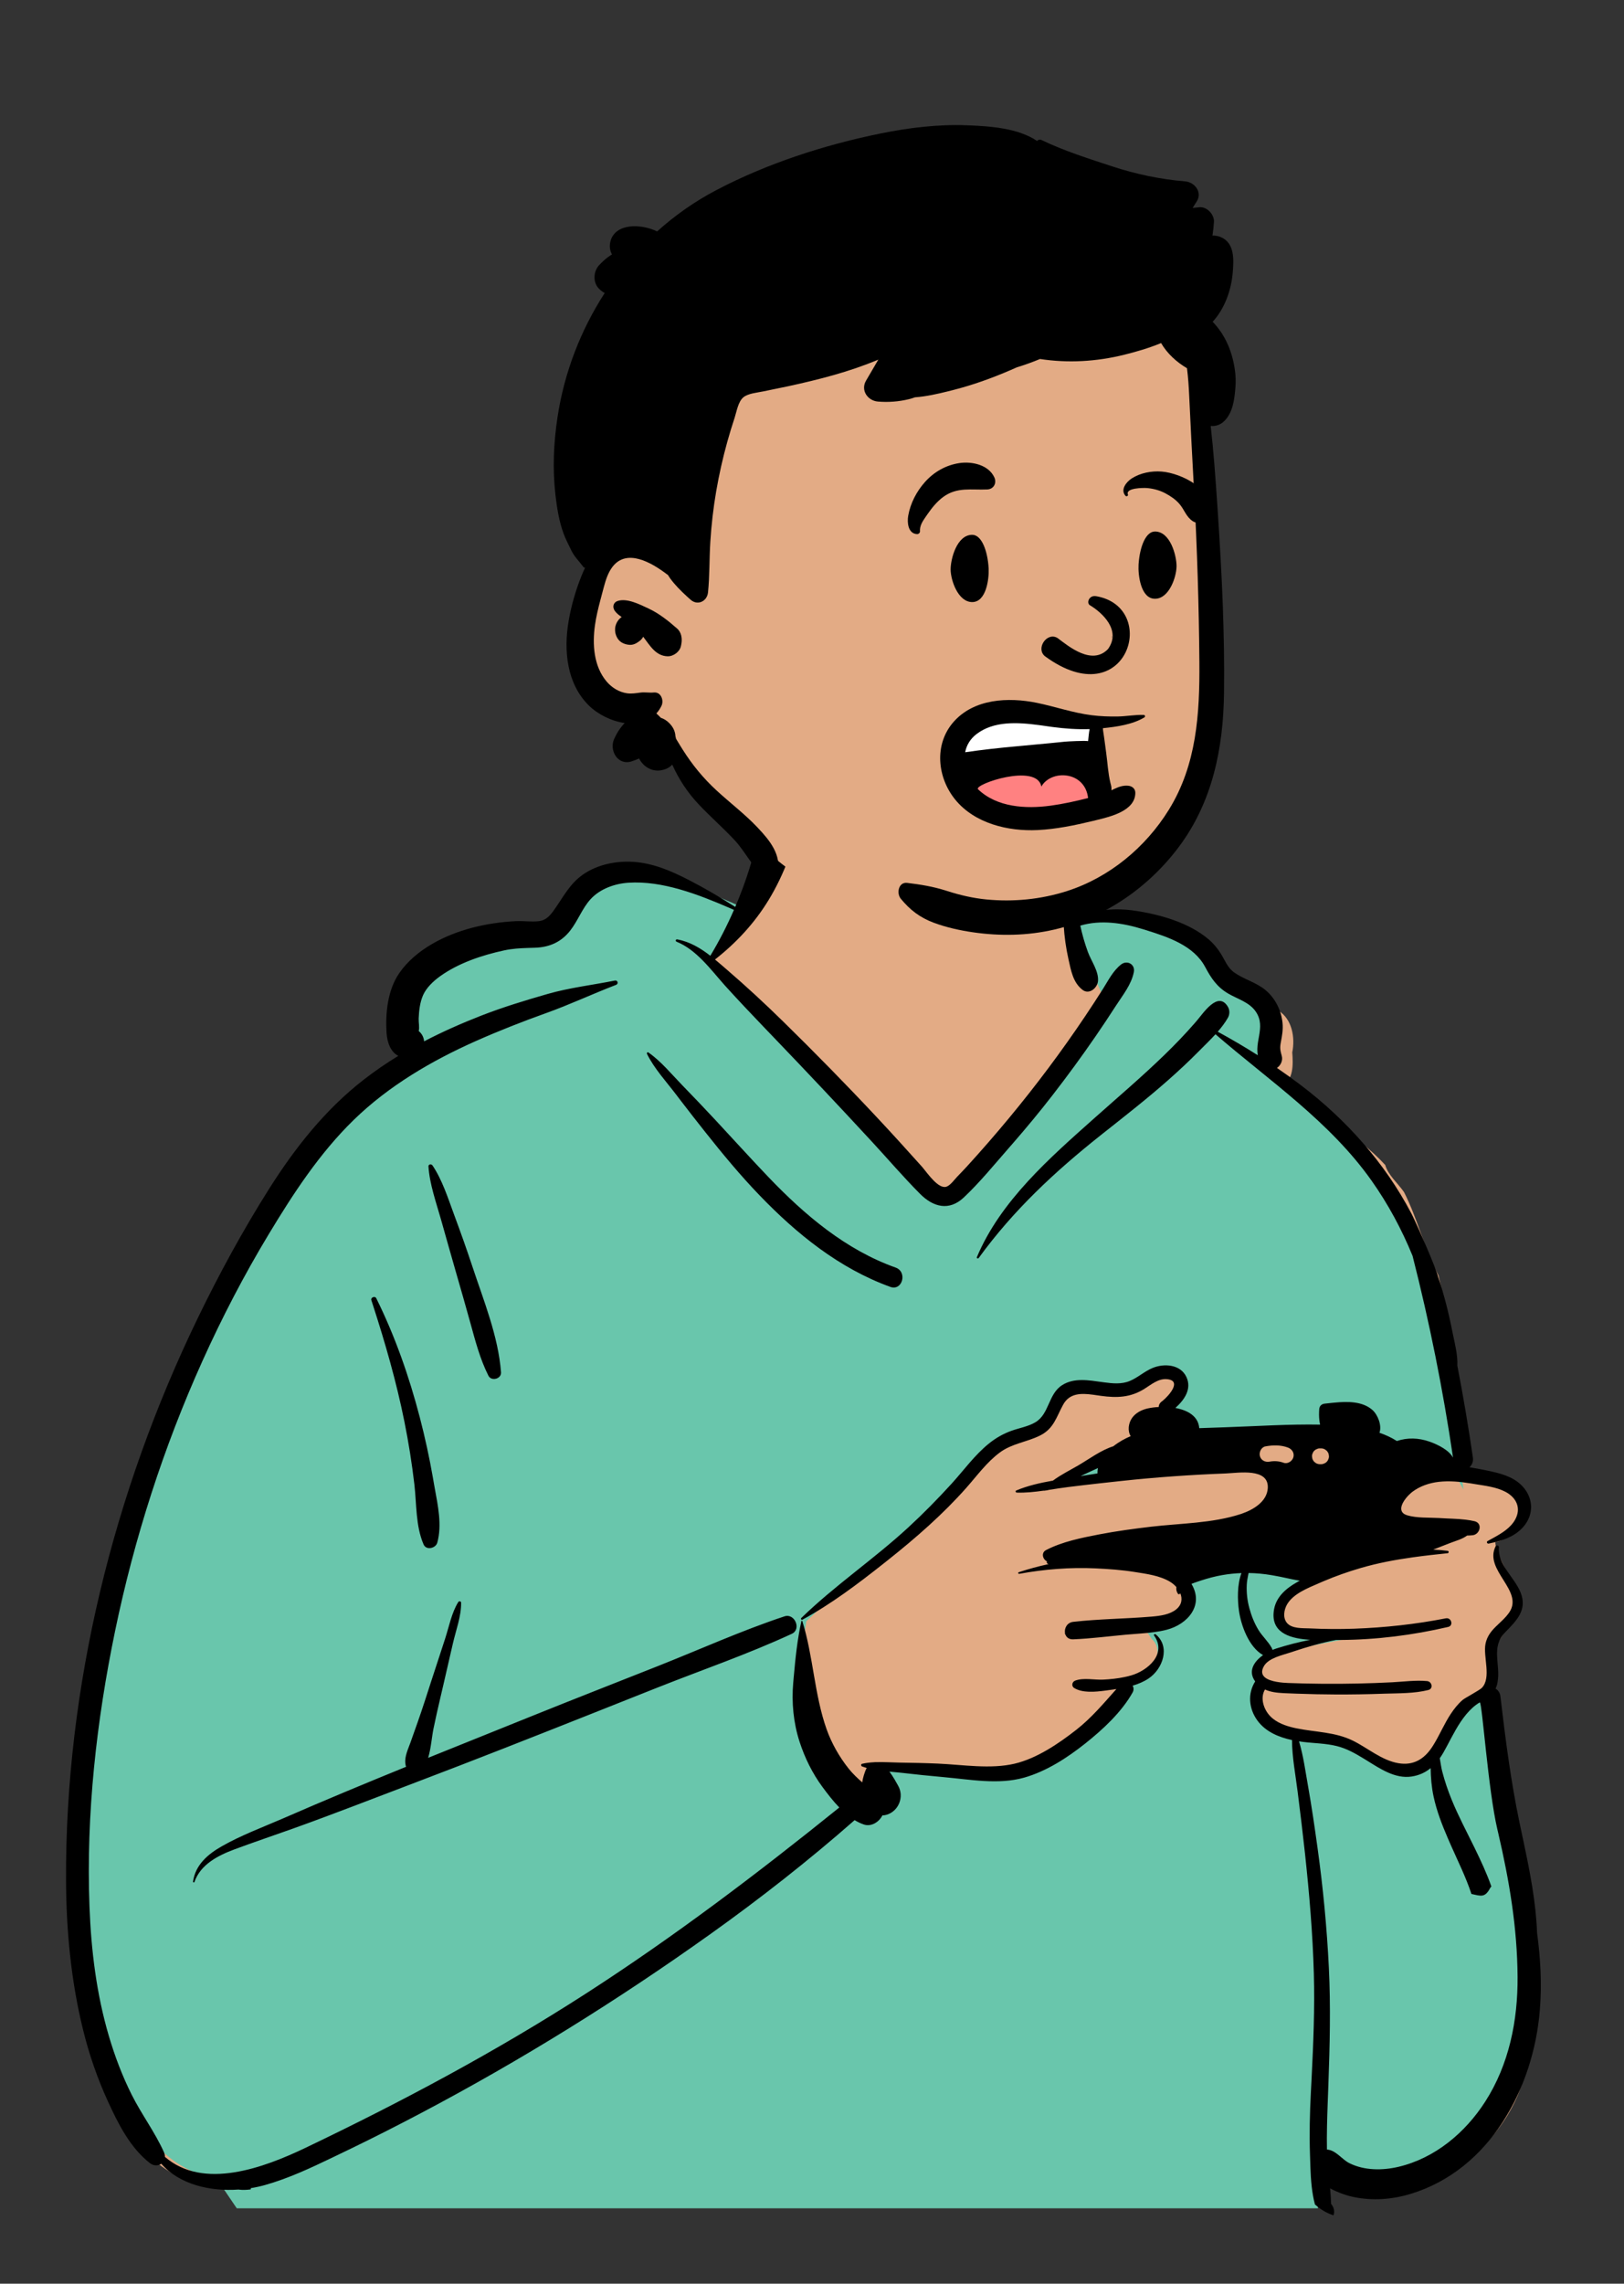 <svg width="222" height="312" viewBox="0 0 222 312" fill="none" xmlns="http://www.w3.org/2000/svg">
<rect x="0" y="0" width="222" height="312" fill="#333333" stroke="none"/>
<path fill-rule="evenodd" clip-rule="evenodd" d="M207.447 218.731C207.447 216.544 204.42 212.662 204.414 210.681C206.959 210.226 209.087 206.778 208.523 204.619C207.53 203.86 204.926 202.365 203.85 201.667C197.289 201.866 199.782 192.74 199.04 188.1C198.292 183.561 197.737 178.815 196.643 174.251C194.7 170.598 193.788 166.504 191.931 162.87C191.101 161.665 189.761 160.561 189.359 159.162C185.296 154.724 179.703 152.064 175.099 148.305C176.886 147.733 176.767 145.324 176.651 143.777C177.067 141.758 176.623 139.226 174.782 138.089C174.16 136.062 171.44 135.354 169.85 136.645C168.805 131.964 164.718 129.123 160.437 127.386C160.441 127.372 160.445 127.358 160.449 127.345C156.131 125.631 150.956 124.777 146.648 125.74C148.922 100.402 129.516 99.472 119.667 101.602C114.629 102.691 107.07 106.081 105.353 110.795C104.383 113.457 101.602 122.039 101.205 124.777C93.685 120.485 84.966 114.826 78.442 123.466C77.136 124.972 75.691 126.09 73.736 126.608C67.633 128.191 59.533 128.244 56.065 134.465C53.991 138.319 55.856 140.859 55.299 144.714C27.828 164.006 4.87 235.075 10.025 268.138C11.265 279.971 17.319 300.914 32.262 298.303C50.182 298.303 155.526 297.507 181.002 298.303C191.86 301.143 202.893 296.746 207.447 286.347C213.229 272.087 207.101 256.686 206.015 242.058C205.356 238.365 204.374 235.433 203.85 231.652C203.631 230.076 204.385 227.455 203.85 226.003C204.102 225.057 207.447 220.918 207.447 218.731Z" fill="#E3AB85"/>
<path fill-rule="evenodd" clip-rule="evenodd" d="M99.365 123.033L99.817 123.226L101.366 123.898L101.041 124.643C100.127 126.739 99.1 128.755 97.974 130.654L97.761 131.008L97.436 131.547L97.452 131.565C97.593 131.721 97.736 131.882 97.882 132.049L114.931 150.368C122.122 158.088 125.919 162.15 126.321 162.554C127.997 164.238 129.646 164.448 131.154 163.028L131.324 162.867L131.603 162.598L131.794 162.41C132.779 161.438 133.757 160.362 135.164 158.74L150.911 136.403L149.916 134.181C148.091 130.077 147.094 127.678 146.926 126.983L146.85 126.642L146.693 125.908L147.411 125.694C150.004 124.922 152.874 125.125 156.13 126.087L156.318 126.144L156.86 126.311C159.066 126.997 160.315 127.458 161.594 128.141C163.335 129.071 164.62 130.225 165.422 131.73C166.344 133.461 167.05 134.331 168.239 135.035L168.332 135.089L168.448 135.154L168.569 135.22C168.675 135.275 168.791 135.334 168.932 135.403L169.431 135.645C171.007 136.4 171.73 136.883 172.351 137.837C173.035 138.89 173.151 139.875 172.94 141.301L172.921 141.425L172.888 141.626L172.759 142.367L172.728 142.555C172.645 143.085 172.631 143.552 172.691 143.944L172.706 144.033L173.051 145.868L172.366 145.433L174.261 146.977C176.912 149.147 178.492 150.494 180.144 152.012L180.601 152.435L180.691 152.518C183.668 155.295 186.086 157.973 188.11 160.831C190.305 163.929 192.165 167.318 193.667 170.928L193.837 171.341L193.85 171.395C196.1 180.212 197.907 189.143 199.267 198.161L199.398 199.034L200.058 203.509L197.884 199.542C197.546 198.924 196.609 198.312 195.441 197.856L195.331 197.814L195.251 197.784L195.084 197.725C193.802 197.279 192.51 197.236 191.298 197.612L191.173 197.652L190.806 197.775L190.479 197.567C189.877 197.182 189.202 196.857 188.461 196.589L188.274 196.523L187.492 196.255L187.776 195.478C187.99 194.891 187.597 193.739 187.03 193.244C186.148 192.478 184.879 192.264 182.909 192.409L182.642 192.43L182.43 192.45L182.113 192.481L181.113 192.588L181.113 192.593C181.101 192.766 181.093 192.924 181.09 193.074L181.088 193.185L181.088 193.293C181.093 193.665 181.125 194.009 181.186 194.33L181.215 194.466L181.44 195.472L180.409 195.454L179.96 195.447C178.454 195.429 176.873 195.452 175.012 195.514L173.175 195.582L168.488 195.78L164.377 195.925L163.152 195.966L163.093 195.19C163.016 194.168 162.142 193.488 160.592 193.187L160.493 193.168L158.874 192.875L160.204 191.668L160.311 191.568L160.422 191.459C161.491 190.395 161.85 189.42 161.41 188.478C160.895 187.373 159.307 187.05 157.848 187.65L157.748 187.693L157.645 187.739C157.37 187.866 157.098 188.025 156.663 188.305L156.109 188.666L155.907 188.795C155.426 189.098 155.108 189.269 154.706 189.435C153.643 189.876 152.649 189.906 151.02 189.703L150.874 189.684L150.528 189.638L149.646 189.515L149.427 189.486L149.205 189.459C147.54 189.261 146.485 189.368 145.595 189.937C145.025 190.301 144.703 190.766 144.205 191.854L143.968 192.378L143.864 192.603C143.265 193.878 142.811 194.49 141.916 195.021C141.345 195.36 140.804 195.563 139.849 195.841L139.169 196.037L138.928 196.11C138.782 196.156 138.66 196.196 138.532 196.242C137.492 196.612 136.551 197.143 135.667 197.856L135.529 197.967L135.381 198.091C134.52 198.818 133.784 199.605 132.527 201.082L131.612 202.161L131.287 202.54L131.018 202.848C130.989 202.881 130.961 202.913 130.932 202.945L130.676 203.23C128.683 205.417 126.689 207.435 124.658 209.304L124.232 209.694L123.793 210.089L123.432 210.41C122.251 211.45 120.975 212.503 118.994 214.094L116.537 216.061L115.765 216.685C113.444 218.564 112.03 219.777 110.59 221.146L110.232 221.488L110.207 221.635C110.193 221.717 110.178 221.812 110.162 221.918C110.162 221.918 108.756 230.593 110.032 237.707C111.309 244.821 111.761 241.928 113.053 243.675L113.352 244.076C114.061 245.019 114.607 245.686 115.2 246.306L115.9 247.028L116.704 247.68L117.213 247.987C117.58 248.209 117.946 248.384 118.313 248.509C118.82 248.683 119.496 248.34 119.829 247.735L119.86 247.676L120.076 247.241L120.562 247.227C120.676 247.224 120.792 247.206 120.905 247.175C122.054 246.858 122.626 245.49 122.064 244.428L122.033 244.371L121.742 243.854L121.593 243.594C121.378 243.227 121.18 242.917 120.98 242.643L120.904 242.542L119.787 241.073L122.6 241.335L122.83 241.358L123.146 241.391L124.159 241.507C125.213 241.625 126.231 241.732 127.224 241.829L128.07 241.91L129.549 242.045L129.852 242.075L130.509 242.145L132.083 242.315L132.644 242.373L132.956 242.403C133.256 242.431 133.526 242.454 133.796 242.475L134.094 242.496C136.36 242.65 138.129 242.548 139.735 242.096C142.347 241.356 144.973 239.83 147.816 237.573C150.722 235.266 152.824 233.093 154.089 230.839C154.112 230.796 154.116 230.763 154.099 230.722L154.087 230.696L153.607 229.815L154.57 229.53C155.339 229.303 155.992 229.014 156.541 228.644C158.23 227.507 158.795 225.233 157.571 224.044L157.516 223.993L157.442 223.925L156.407 222.375L157.904 222.154C158.404 222.077 158.844 221.99 159.254 221.883C161.989 221.172 163.394 218.992 162.183 216.893L162.143 216.825L161.654 216.017L162.527 215.656C162.714 215.579 162.908 215.506 163.122 215.431L163.253 215.385L163.384 215.341L163.875 215.178C164.912 214.836 165.928 214.576 166.94 214.398C167.741 214.261 168.542 214.172 169.343 214.132L169.644 214.119L169.979 214.107L169.981 214.098L170.177 214.1L170.863 214.077L170.85 214.112C171.867 214.137 172.889 214.236 173.912 214.408L174.154 214.45C174.509 214.512 174.847 214.576 175.207 214.65L176.768 214.981C177.052 215.04 177.3 215.088 177.545 215.132L177.783 215.173L180.297 215.598L177.999 216.704L177.94 216.733L177.881 216.764L177.627 216.904C176.066 217.786 175.142 218.792 174.925 220.034C174.587 221.97 175.688 222.862 178.286 223.163L178.502 223.187L178.731 223.208L178.882 223.22L185.386 223.661L179.227 224.842C177.736 225.128 176.229 225.515 174.708 225.997C174.589 226.035 174.462 226.081 174.323 226.136L174.217 226.179L173.591 226.438L172.991 226.872C171.937 227.654 171.643 228.43 172.169 229.2L172.205 229.251L172.531 229.697L172.235 230.164C171.384 231.504 171.495 233.211 172.512 234.599C173.361 235.757 174.734 236.494 176.608 236.916L176.753 236.948L177.164 237.036L177.764 237.13L178.2 237.19L178.534 237.229L178.759 237.252L179.106 237.284L180.051 237.364C181.394 237.479 182.084 237.571 182.911 237.778C184.023 238.055 185.001 238.506 186.303 239.276L186.455 239.366L186.776 239.56L187.398 239.942L188 240.316L188.203 240.441L188.454 240.592C190.307 241.698 191.528 242.114 192.814 241.92C193.631 241.797 194.316 241.498 194.924 241.023L195.019 240.947L195.952 240.179L195.925 240.023L196.128 239.745C196.516 239.21 198.172 236.093 198.173 236.091C199.241 234.215 200.271 232.919 201.572 232.062L201.684 231.99L201.94 231.833L202.232 231.771L202.379 231.794C202.808 231.861 202.935 232.052 203.056 232.373C203.086 232.456 203.111 232.547 203.135 232.657L203.158 232.766L203.181 232.89L203.217 233.106L203.254 233.358L203.296 233.669L203.342 234.029C203.378 234.319 203.417 234.655 203.461 235.051L203.951 239.568L204.086 240.768L204.211 241.837C204.221 241.924 204.231 242.01 204.242 242.096L204.347 242.963L204.463 243.869C204.761 246.153 205.055 247.989 205.36 249.383L205.416 249.633L205.454 249.796L205.552 250.212C207.301 257.703 208.188 263.888 208.232 270.084C208.271 276.745 206.819 282.69 203.668 287.59C200.664 292.266 196.28 295.659 191.34 296.83C188.736 297.445 186.153 297.311 184.071 296.275C183.691 296.086 183.421 295.892 182.928 295.48L182.764 295.343C182.114 294.792 181.827 294.6 181.48 294.519C181.438 294.509 181.396 294.502 181.356 294.496L181.297 294.49L180.561 294.434L180.548 293.696C180.52 292.123 179.77 291.508 179.84 293.962C179.84 293.962 179.976 297.498 180.012 297.944L180.038 298.238L180.048 298.341L180.159 301.7C154.152 301.7 71.67 301.7 37.604 301.7H32.363L30.183 298.485C30.183 298.485 36.197 297.084 32.085 297.603C27.674 298.161 22.538 295.458 19.755 290.907L18.741 289.233L18.43 288.713L18.258 288.421C17.844 287.713 17.55 287.172 17.238 286.549C15.979 284.036 14.934 281.331 14.075 278.422C12.476 273.009 11.638 267.144 11.388 260.512C10.935 248.514 12.174 235.852 14.908 222.659C17.559 209.862 21.578 197.424 26.88 185.662C29.53 179.782 32.452 174.159 35.655 168.798L35.999 168.225L36.374 167.606L36.759 166.974L37.146 166.345L37.498 165.777L37.853 165.21L38.212 164.643C41.484 159.502 44.393 155.707 47.756 152.434C50.744 149.525 53.892 146.574 57.2 143.58L57.129 142.327L57.126 142.304C57.056 141.891 55.81 138.368 57.069 135.623L57.212 135.314C58.351 132.904 58.516 133.524 59.606 132.764L59.65 132.732C62.039 131.021 65.084 129.848 68.694 129.065C69.62 128.864 70.491 128.775 71.719 128.726L71.888 128.719L72.111 128.712L73.065 128.683C74.864 128.625 76.213 127.991 77.252 126.679L77.33 126.58L77.407 126.477L77.48 126.376C77.734 126.022 77.977 125.616 78.369 124.921L78.637 124.445L78.766 124.22L78.898 123.994C79.347 123.232 79.665 122.784 80.116 122.294C81.477 120.814 83.588 119.946 85.814 119.801C89.761 119.543 93.647 120.602 99.365 123.033ZM151.169 199.16L150.847 200.742C150.817 200.891 150.8 201.038 150.798 201.181L150.798 201.287L150.821 202.009L150.107 202.115C149.529 202.201 148.956 202.29 148.389 202.383L147.823 202.477L142.491 203.382L147.366 200.933L147.465 200.884L147.492 200.871L147.679 200.781L148.265 200.509L149.708 199.847L151.169 199.16Z" fill="#69C6AC"/>
<path fill-rule="evenodd" clip-rule="evenodd" d="M146.977 117.551C147.279 118.844 147.003 120.303 147.053 121.631C147.101 122.9 147.251 124.162 147.472 125.412C149.791 124.192 152.532 124.035 155.176 124.428C158.595 124.936 162.551 126.06 165.231 128.345C165.893 128.909 166.441 129.577 166.9 130.314C167.451 131.197 167.802 132.196 168.675 132.829C170.026 133.809 171.701 134.188 173 135.274C174.324 136.38 175.146 138.035 175.319 139.743C175.412 140.651 175.262 141.501 175.09 142.388C174.935 143.185 175.011 143.513 175.221 144.28C175.386 144.883 175.071 145.567 174.558 145.9C175.658 146.654 176.743 147.433 177.809 148.242C184.019 152.956 189.271 158.832 192.912 165.745L193 165.917L193.102 166.123C193.989 167.946 196.31 173.275 196.598 174.473C196.805 175.099 197.004 175.727 197.19 176.359C197.68 178.033 198.096 179.729 198.441 181.438L198.533 181.905C198.813 183.341 199.294 185.041 199.217 186.571C200.023 190.749 200.737 194.945 201.347 199.158C201.427 199.71 201.207 200.158 200.866 200.456C201.681 200.587 202.491 200.748 203.293 200.91L203.758 201.008L203.991 201.06C205.66 201.436 207.308 201.984 208.401 203.386C209.579 204.902 209.603 206.851 208.42 208.378C207.414 209.675 205.947 210.292 204.414 210.681C204.112 210.756 203.806 210.827 203.501 210.889C203.296 210.932 203.16 210.651 203.355 210.543L203.68 210.363L204.124 210.12C205.279 209.483 206.478 208.765 207.117 207.616C207.985 206.056 207.298 204.613 205.809 203.821C204.562 203.158 203.02 202.988 201.636 202.761L201.064 202.666C199.617 202.435 198.14 202.285 196.679 202.451C195.401 202.597 194.106 203.032 193.074 203.813L192.978 203.888L192.879 203.971C191.974 204.756 190.671 206.519 192.379 207.027C193.685 207.413 195.275 207.317 196.647 207.392L196.825 207.402C197.974 207.481 199.174 207.481 200.336 207.619C200.752 207.667 201.163 207.735 201.566 207.829C202.72 208.102 202.323 209.638 201.306 209.746C201.057 209.773 200.804 209.786 200.549 209.792C199.884 210.292 198.965 210.519 198.179 210.829C197.428 211.127 196.674 211.421 195.914 211.711C196.568 211.74 197.222 211.794 197.874 211.875C198.084 211.899 198.087 212.183 197.874 212.205C196.306 212.365 194.738 212.538 193.176 212.756C190.758 213.092 188.355 213.54 186.006 214.224C184.29 214.726 182.594 215.323 180.949 216.021L180.452 216.235L180.247 216.324C178.754 216.971 176.823 217.728 175.965 219.154C175.517 219.897 175.32 221.045 175.952 221.757C176.628 222.522 178.045 222.435 178.993 222.472L179.068 222.475C181.074 222.573 183.082 222.586 185.09 222.516C189.298 222.367 193.509 221.908 197.641 221.1C198.404 220.951 198.733 222.094 197.966 222.273C193.091 223.405 188.163 224.027 183.162 224.056L182.614 224.057C180.666 224.429 178.755 224.984 176.86 225.611L176.482 225.738C175.363 226.116 173.452 226.492 172.792 227.602C172.355 228.34 172.508 228.846 172.941 229.189C173.703 229.792 175.325 229.905 176.114 229.935C179.276 230.054 182.441 230.075 185.606 230.008C187.187 229.973 188.768 229.916 190.349 229.835C191.895 229.754 193.547 229.524 195.087 229.673C195.75 229.737 195.971 230.71 195.252 230.892C193.352 231.373 191.222 231.331 189.259 231.392L189.033 231.4C186.925 231.475 184.814 231.508 182.706 231.503C180.897 231.495 179.088 231.459 177.28 231.392L175.682 231.329L175.399 231.315C174.547 231.27 173.677 231.172 172.922 230.821C172.225 231.989 172.746 233.554 173.646 234.478C174.503 235.359 175.739 235.792 176.922 236.062C177.033 236.086 177.144 236.11 177.255 236.132C179.855 236.662 182.503 236.616 184.936 237.811C186.982 238.816 188.855 240.492 191.146 240.889C193.195 241.246 194.684 240.343 195.776 238.673C195.836 238.581 195.895 238.489 195.952 238.397C196.811 237.013 197.43 235.489 198.336 234.132C198.798 233.44 199.32 232.776 199.958 232.235C200.244 231.989 202.249 230.924 202.563 230.605C203.912 229.221 202.717 226.311 203.068 224.576C203.479 222.556 205.255 221.846 206.32 220.281C208.344 217.302 202.793 214.513 204.452 211.256C204.474 211.216 204.501 211.186 204.536 211.167C204.682 211.089 204.914 211.186 204.901 211.378C204.717 213.805 207.031 215.475 207.866 217.578C208.817 219.97 207.298 221.419 205.747 223.016C203.757 225.067 205.157 227.365 204.714 229.835C204.657 230.159 204.564 230.444 204.443 230.7C204.783 230.91 205.045 231.26 205.103 231.747C205.785 237.531 206.518 243.297 207.715 249.001L207.971 250.213L208.314 251.829C209.168 255.873 209.964 259.933 210.116 264.066C210.591 267.555 210.78 271.072 210.498 274.584C209.644 285.273 203.668 296.457 192.811 299.738C190.298 300.498 187.633 300.695 185.055 300.163C184.171 299.982 182.933 299.581 181.822 298.976C181.888 299.688 181.941 300.401 181.963 301.112C182.329 301.519 182.494 302.135 182.286 302.662C181.4 302.371 180.596 301.909 179.871 301.278L179.751 301.171C179.321 299.575 179.196 297.828 179.133 296.147L179.117 295.668C179.1 295.203 179.09 294.746 179.073 294.301C178.982 291.525 179.047 288.744 179.19 285.971L179.295 283.929C179.536 279.168 179.733 274.418 179.601 269.644C179.449 264.149 178.979 258.678 178.39 253.214C178.084 250.394 177.739 247.581 177.384 244.768C177.101 242.503 176.625 240.065 176.617 237.73C174.798 237.341 173.011 236.594 171.892 235.068C170.706 233.449 170.53 231.378 171.584 229.719C170.565 228.324 171.401 227.011 172.66 226.124C170.725 225.04 169.647 222.083 169.36 220.027C169.165 218.616 169.103 216.505 169.706 214.918C168.841 214.948 167.976 215.038 167.111 215.186C166.111 215.362 165.13 215.618 164.162 215.938L163.673 216.1C163.425 216.182 163.147 216.28 162.871 216.394C164.619 219.286 162.373 221.908 159.492 222.657C158.944 222.8 158.384 222.9 157.819 222.981C156.546 223.157 155.246 223.21 153.984 223.327C151.568 223.548 149.138 223.865 146.714 223.967C146.181 223.992 145.838 223.743 145.676 223.397C145.671 223.392 145.668 223.389 145.668 223.384C145.611 223.292 145.573 223.194 145.56 223.092C145.568 223.1 145.579 223.105 145.587 223.111C145.47 222.462 145.86 221.673 146.714 221.578C150.214 221.183 153.762 221.165 157.273 220.875L157.498 220.857C158.6 220.762 159.898 220.587 160.771 219.889C161.582 219.24 161.654 218.397 161.33 217.635C161.325 217.654 161.319 217.675 161.316 217.694C161.292 217.845 161.084 217.84 161.017 217.735C160.814 217.427 160.762 217.124 160.814 216.832C160.571 216.551 160.276 216.302 159.957 216.11C158.543 215.251 156.684 215.016 155.076 214.762C153.317 214.484 151.544 214.356 149.768 214.273C146.273 214.108 142.768 214.392 139.33 215.018C139.187 215.043 139.127 214.843 139.268 214.797C140.608 214.354 141.978 213.981 143.365 213.686C143.333 213.681 143.3 213.675 143.268 213.667C143.146 213.637 143.06 213.489 143.1 213.37C143.105 213.351 143.114 213.332 143.122 213.316C142.533 213.046 142.287 212.138 143 211.77C145.224 210.621 147.835 210.102 150.276 209.629C152.619 209.178 154.987 208.862 157.357 208.581C161.365 208.11 165.736 208.121 169.592 206.856L169.751 206.803C171.321 206.261 173.196 205.164 173.306 203.31C173.468 200.507 169.303 201.237 167.568 201.305C162.819 201.486 158.076 201.816 153.349 202.324C152.384 202.427 151.419 202.532 150.454 202.64C148.976 202.805 147.495 202.978 146.019 203.162C145.195 203.264 144.352 203.4 143.503 203.529C143.238 203.594 142.979 203.64 142.719 203.665C142.7 203.667 142.684 203.662 142.671 203.654C141.435 203.827 140.195 203.959 138.99 203.921C138.851 203.919 138.765 203.702 138.911 203.637C140.468 202.978 142.2 202.589 143.938 202.283C145.014 201.481 146.314 200.837 147.381 200.216C148.846 199.362 150.525 198.105 152.187 197.594C152.935 197.005 153.784 196.532 154.565 196.21C154.341 195.862 154.26 195.378 154.3 194.97C154.449 193.508 155.619 192.691 156.971 192.405C157.39 192.318 157.873 192.254 158.39 192.229C158.4 191.956 158.522 191.689 158.792 191.489L158.872 191.428L158.929 191.383C159.836 190.646 161.637 188.573 159.468 188.421C158.317 188.34 157.343 189.183 156.427 189.754C154.525 190.94 152.684 190.999 150.511 190.705L149.534 190.564L149.372 190.543C147.801 190.336 146.207 190.308 145.33 191.91C144.389 193.624 144.06 195.186 142.162 196.129C140.349 197.029 138.335 197.208 136.671 198.446C134.886 199.77 133.546 201.629 132.087 203.278C128.868 206.91 125.184 210.119 121.389 213.135L120.714 213.67C117.22 216.431 113.613 219.151 109.7 221.278C109.673 221.291 109.646 221.297 109.622 221.297C109.516 221.286 109.438 221.151 109.532 221.059C114.103 216.619 119.449 213.019 124.143 208.697C126.224 206.781 128.205 204.764 130.111 202.673C131.776 200.837 133.251 198.775 135.192 197.213C136.135 196.453 137.154 195.873 138.295 195.467C139.36 195.086 140.554 194.897 141.535 194.313C143.457 193.173 143.271 190.47 145.192 189.242C146.84 188.19 148.847 188.575 150.674 188.824L150.892 188.854C152.076 189.01 153.3 189.143 154.43 188.675C155.549 188.213 156.449 187.348 157.576 186.889C159.146 186.243 161.373 186.397 162.179 188.124C162.949 189.772 161.898 191.264 160.671 192.359C162.344 192.662 163.811 193.47 163.936 195.118C165.163 195.078 166.387 195.034 167.614 194.991C171.887 194.843 176.181 194.556 180.457 194.632C180.36 194.197 180.317 193.748 180.311 193.291C180.309 193.037 180.32 192.783 180.338 192.524C180.371 192.08 180.663 191.813 181.095 191.767L182.061 191.664L182.384 191.632C184.194 191.461 186.217 191.425 187.595 192.621C188.336 193.267 188.933 194.754 188.571 195.746C189.414 196.035 190.217 196.405 190.949 196.873C192.401 196.386 193.925 196.44 195.384 196.948L195.558 197.01C196.595 197.391 198.066 198.112 198.629 199.141C197.261 189.866 195.417 180.67 193.099 171.585C191.619 167.957 189.749 164.489 187.482 161.288C181.771 153.223 173.544 147.677 166.155 141.302C165.503 142.019 164.8 142.702 164.144 143.359L163.865 143.639C162.527 144.994 161.132 146.29 159.706 147.551C156.725 150.186 153.587 152.619 150.472 155.09C144.192 160.072 138.515 165.362 133.791 171.866C133.706 171.983 133.471 171.915 133.536 171.759C136.776 164.057 143.493 158.201 149.595 152.768C152.803 149.911 156.087 147.123 159.172 144.131C160.611 142.736 162.004 141.293 163.318 139.781L163.645 139.401C164.505 138.395 166.517 135.324 167.847 137.54C168.126 138.003 168.114 138.596 167.847 139.06C167.47 139.72 166.99 140.348 166.465 140.953C168.33 141.967 170.157 143.038 171.943 144.172C171.84 143.626 171.866 143.022 171.961 142.418L171.993 142.226L172.123 141.477C172.309 140.372 172.405 139.345 171.705 138.268C170.828 136.921 169.176 136.5 167.86 135.722C166.344 134.824 165.552 133.624 164.74 132.1C163.185 129.183 159.672 128.013 156.653 127.075L156.273 126.957C153.484 126.092 150.466 125.63 147.677 126.461C147.938 127.678 148.281 128.879 148.709 130.048C149.164 131.293 150.204 132.677 150.098 134.022C150.024 134.952 148.908 135.947 147.982 135.236C146.67 134.229 146.408 132.59 146.056 131.029C145.716 129.518 145.499 127.971 145.407 126.426C145.318 124.937 145.387 123.449 145.571 121.97L145.712 120.884L145.746 120.631C145.899 119.534 146.127 118.381 146.745 117.52C146.804 117.438 146.95 117.436 146.977 117.551ZM108.914 111.377C108.934 111.465 108.948 111.551 108.96 111.638C109.051 112.008 109.084 112.364 109.073 112.722C109.079 112.851 109.069 112.98 109.045 113.108C108.997 113.529 108.895 113.961 108.758 114.433C108.467 115.437 108.133 116.43 107.76 117.407C107.022 119.341 106.151 121.185 105.074 122.953C103.129 126.147 100.656 128.798 97.741 131.09C98.294 131.546 98.835 132.021 99.377 132.487C101.996 134.742 104.544 137.098 107.013 139.516C111.396 143.812 115.692 148.187 119.886 152.667C121.955 154.876 123.986 157.115 126.005 159.368L126.072 159.444L126.143 159.529C126.86 160.397 128.294 162.465 129.363 162.133C129.903 161.965 130.472 161.159 130.84 160.774L131.518 160.067C131.743 159.831 131.967 159.593 132.188 159.352C136.132 155.03 139.865 150.542 143.37 145.851C145.08 143.562 146.734 141.23 148.327 138.858C149.146 137.638 149.95 136.407 150.737 135.166C151.499 133.966 152.115 132.677 153.237 131.781C154.061 131.124 155.202 131.726 154.995 132.804C154.668 134.501 153.493 135.936 152.568 137.37C151.639 138.812 150.689 140.239 149.716 141.651C147.845 144.37 145.893 147.032 143.871 149.64C142.13 151.886 140.313 154.075 138.448 156.219L137.938 156.802C135.931 159.09 133.961 161.519 131.744 163.607C129.758 165.477 127.589 164.932 125.78 163.115C123.492 160.817 121.368 158.332 119.167 155.951C114.768 151.192 110.323 146.469 105.832 141.797L104.356 140.259C102.635 138.462 100.92 136.654 99.251 134.813L99.035 134.573C97.131 132.431 95.195 129.748 92.489 128.659C92.293 128.581 92.365 128.303 92.576 128.342C94.309 128.662 95.755 129.535 97.101 130.578C98.311 128.576 99.391 126.466 100.332 124.307L99.728 124.045C95.408 122.179 90.539 120.296 85.901 120.599C84.031 120.721 82.037 121.429 80.746 122.832C79.578 124.103 78.994 125.817 77.922 127.171C76.694 128.721 75.091 129.419 73.125 129.482L72.169 129.511C71.069 129.547 70.015 129.605 68.899 129.847C65.877 130.502 62.691 131.565 60.156 133.38C59.237 134.039 58.288 134.944 57.843 135.942C57.402 136.93 57.276 138.086 57.233 139.153C57.212 139.673 57.368 140.36 57.237 140.858C57.252 140.801 57.259 140.831 57.261 140.89C57.666 141.21 57.942 141.741 57.972 142.27C60.498 140.953 63.114 139.799 65.78 138.759C68.749 137.601 71.81 136.673 74.871 135.794C77.867 134.934 81.004 134.578 84.058 133.965C84.447 133.887 84.582 134.412 84.22 134.552C81.009 135.785 77.903 137.246 74.666 138.406C71.43 139.566 68.219 140.821 65.078 142.216C59.005 144.914 53.139 148.347 48.355 153.004C43.683 157.552 40.079 163.078 36.727 168.634C33.351 174.229 30.338 180.027 27.653 185.984C22.341 197.768 18.358 210.157 15.735 222.812C13.183 235.128 11.757 247.883 12.232 260.47C12.457 266.448 13.188 272.432 14.886 278.181C15.697 280.928 16.713 283.612 17.997 286.175C19.35 288.877 21.173 291.283 22.409 294.031C22.51 294.257 22.549 294.474 22.544 294.675C27.814 299.242 36.063 296.164 41.767 293.438C54.891 287.162 67.773 280.295 80.016 272.414C92.1 264.635 103.551 255.954 114.733 246.943C113.868 246.051 113.105 245.051 112.435 244.146C111.051 242.276 110.011 240.157 109.295 237.946C108.457 235.356 108.197 232.586 108.435 229.881L108.503 229.116C108.731 226.561 108.994 223.969 109.554 221.472C109.559 221.44 109.584 221.426 109.611 221.426C109.638 221.426 109.665 221.443 109.676 221.472C111.187 226.308 111.308 231.505 113.005 236.278C113.689 238.197 114.749 240.051 116.019 241.643C116.568 242.332 117.211 242.93 117.867 243.513C117.911 243.216 117.97 242.922 118.059 242.632L118.13 242.403C118.218 242.125 118.327 241.816 118.478 241.543C118.265 241.481 118.057 241.413 117.852 241.337C117.689 241.278 117.654 241.016 117.852 240.973C118.389 240.849 118.943 240.786 119.508 240.759C119.597 240.746 119.684 240.743 119.77 240.749C120.827 240.716 121.903 240.792 122.922 240.808C124.687 240.835 126.446 240.867 128.208 240.946C131.581 241.091 135.389 241.738 138.708 240.954C141.725 240.24 144.698 238.229 147.116 236.337C149.23 234.684 150.86 232.719 152.614 230.759C152.488 230.779 152.363 230.798 152.238 230.815L151.107 230.97C149.68 231.161 147.985 231.31 146.852 230.624C146.419 230.362 146.544 229.767 146.984 229.605C148.141 229.181 149.576 229.532 150.808 229.473C151.776 229.427 152.755 229.324 153.709 229.124C154.022 229.059 154.333 228.984 154.641 228.894C156.9 228.243 159.555 225.951 157.76 223.448C157.692 223.354 157.768 223.267 157.86 223.251C157.901 223.243 157.944 223.251 157.979 223.281C160.022 224.972 158.96 228.005 157.027 229.305C156.363 229.754 155.611 230.067 154.833 230.297C154.982 230.57 155.008 230.905 154.83 231.224C153.317 233.921 150.755 236.291 148.354 238.197C145.89 240.154 143.046 242 139.99 242.865C136.46 243.859 132.581 243.111 129 242.794C127.059 242.624 125.125 242.421 123.187 242.197C122.667 242.138 122.13 242.092 121.584 242.04C122.097 242.716 122.506 243.494 122.773 243.962C123.643 245.481 122.841 247.481 121.154 247.946C120.978 247.995 120.797 248.022 120.619 248.027C120.165 248.938 119.084 249.608 118.084 249.265C117.649 249.116 117.23 248.913 116.827 248.67C110.538 254.195 103.916 259.378 97.105 264.238C84.475 273.249 71.237 281.479 57.51 288.714C54.419 290.344 51.303 291.93 48.161 293.454L45.457 294.757C42.463 296.198 39.4 297.631 36.221 298.524C35.601 298.699 34.952 298.84 34.288 298.947C34.279 299.007 34.277 299.064 34.281 299.118C33.683 299.198 33.161 299.21 32.716 299.155L32.614 299.141C28.718 299.413 24.55 298.462 22.043 295.616C21.625 295.909 21.016 295.942 20.479 295.52C17.775 293.398 16.163 290.169 14.749 287.085C13.315 283.957 12.191 280.698 11.365 277.358C9.715 270.688 9.061 263.808 9.027 256.947C8.902 230.509 15.523 203.84 27.024 180.104C29.94 174.085 33.156 168.177 36.725 162.519C40.284 156.875 44.418 151.631 49.711 147.515C51.233 146.332 52.817 145.25 54.45 144.253C53.354 143.71 52.918 142.328 52.841 141.1C52.671 138.374 52.996 135.233 54.592 132.933C56.831 129.706 60.84 127.716 64.557 126.748C66.497 126.244 68.504 125.949 70.505 125.85C71.537 125.798 72.609 125.968 73.629 125.857C74.528 125.759 75.085 125.222 75.602 124.516C76.927 122.707 77.79 120.81 79.691 119.484C81.641 118.124 84.168 117.603 86.518 117.744C89.255 117.909 91.752 118.987 94.162 120.227C96.338 121.345 98.45 122.584 100.508 123.905C100.885 123.021 101.241 122.131 101.571 121.237C102.212 119.504 102.77 117.716 103.222 115.924C103.681 114.108 103.614 111.709 104.999 110.343C106.204 109.156 108.524 109.622 108.914 111.377ZM202.288 232.584L202.278 232.586C199.476 234.247 198.136 238.397 196.817 240.21C196.925 240.818 197.001 241.437 197.149 242.013C197.49 243.335 197.936 244.646 198.452 245.905C199.36 248.13 200.498 250.249 201.55 252.405C202.396 254.139 203.225 255.906 203.869 257.731C203.799 257.801 203.735 257.884 203.68 257.987C202.98 259.297 202.433 259.04 201.142 258.754L201.142 258.751C200.403 256.492 199.339 254.37 198.382 252.202L198.149 251.673L197.919 251.143C197.12 249.288 196.39 247.416 195.966 245.427C195.695 244.159 195.584 242.856 195.569 241.562C194.869 242.138 194.028 242.551 192.968 242.71C190.702 243.053 188.648 241.633 186.801 240.494L186.385 240.239C185.229 239.536 184.082 238.886 182.749 238.554C181.236 238.175 179.671 238.175 178.133 237.983C177.949 237.959 177.763 237.935 177.576 237.905C178.176 239.892 178.455 242.048 178.812 244.038C179.309 246.827 179.714 249.64 180.104 252.446C180.86 257.884 181.387 263.365 181.655 268.849C181.914 274.158 181.783 279.448 181.591 284.756L181.495 287.345C181.418 289.453 181.355 291.562 181.392 293.671C181.495 293.678 181.598 293.695 181.701 293.719C182.766 293.968 183.492 295.054 184.466 295.538C186.52 296.56 189.001 296.546 191.187 296.03C196.16 294.851 200.296 291.381 203.02 287.141C206.29 282.054 207.49 276.067 207.452 270.078C207.407 263.338 206.316 256.893 204.796 250.386L204.698 249.97C203.419 244.549 202.618 232.636 202.288 232.584ZM63.032 218.984C63.061 220.797 62.324 222.736 61.918 224.498C61.482 226.396 61.047 228.294 60.606 230.192L60.209 231.892C59.879 233.308 59.553 234.726 59.261 236.151C59.021 237.323 58.921 238.867 58.528 240.158C63.205 238.266 67.89 236.394 72.567 234.508C78.329 232.184 84.119 229.924 89.894 227.638C95.648 225.362 101.37 222.773 107.241 220.827C108.638 220.362 109.584 222.592 108.246 223.21C102.284 225.975 95.975 228.14 89.867 230.562L81.032 234.07C72.932 237.284 64.827 240.482 56.681 243.57C51.132 245.673 45.605 247.838 40.021 249.835C37.359 250.787 34.672 251.687 32.024 252.673C29.805 253.5 27.405 254.727 26.583 257.111C26.54 257.235 26.369 257.184 26.388 257.057C26.721 254.749 28.435 253.305 30.367 252.214C32.931 250.761 35.748 249.703 38.455 248.538L38.824 248.379C44.352 245.968 49.924 243.655 55.513 241.38C55.458 241.245 55.425 241.1 55.422 240.949L55.407 240.953C55.305 239.92 55.779 238.998 56.12 238.037L57.097 235.279C57.748 233.443 58.333 231.584 58.935 229.731C59.564 227.794 60.2 225.859 60.834 223.924C61.371 222.285 61.732 220.331 62.651 218.866C62.762 218.689 63.068 218.788 63.032 218.984ZM170.679 214.908L170.609 215.26C170.528 215.671 170.452 216.086 170.433 216.502C170.379 217.592 170.503 218.68 170.793 219.732C171.076 220.772 171.473 221.778 172.038 222.7C172.574 223.567 173.349 224.248 173.844 225.138C173.895 225.232 173.927 225.326 173.941 225.419C174.13 225.34 174.317 225.27 174.498 225.213C176.006 224.735 177.546 224.335 179.109 224.035L178.861 224.018L178.701 224.005C176.091 223.784 173.628 222.931 174.16 219.883C174.461 218.161 175.813 217.005 177.262 216.187L177.444 216.086C177.522 216.043 177.603 215.999 177.682 215.962C176.371 215.74 175.42 215.467 173.811 215.197C172.768 215.021 171.722 214.924 170.679 214.908ZM51.437 177.371C54.004 182.557 55.934 188.07 57.391 193.664C58.094 196.366 58.691 199.094 59.171 201.843L59.329 202.762L59.419 203.26C59.867 205.711 60.436 208.366 59.778 210.758C59.563 211.539 58.266 211.848 57.902 211.003C56.807 208.452 56.961 205.519 56.643 202.789C56.309 199.924 55.854 197.072 55.286 194.245C54.196 188.811 52.666 183.504 50.96 178.238L50.77 177.653C50.625 177.263 51.256 177.006 51.437 177.371ZM150.087 200.57C149.322 200.929 148.557 201.259 147.881 201.588C147.83 201.616 147.776 201.64 147.722 201.667C148.487 201.537 149.254 201.416 150.022 201.302C150.014 201.053 150.038 200.808 150.087 200.57ZM180.015 197.973C179.9 198.01 179.799 198.07 179.71 198.153L179.667 198.196C179.562 198.294 179.487 198.41 179.444 198.544C179.376 198.673 179.345 198.812 179.35 198.961L179.389 199.248C179.44 199.431 179.533 199.59 179.667 199.725L179.886 199.894C180.033 199.98 180.191 200.028 180.359 200.039L180.432 200.042L180.65 200.042C180.776 200.038 180.893 200.007 181.004 199.949C181.119 199.911 181.22 199.851 181.309 199.768L181.352 199.725C181.457 199.627 181.532 199.511 181.575 199.377C181.633 199.267 181.664 199.149 181.668 199.024L181.668 198.961L181.63 198.673C181.585 198.513 181.508 198.371 181.4 198.248L181.352 198.196L181.133 198.027C180.985 197.942 180.828 197.893 180.66 197.882L180.587 197.88H180.432C180.283 197.874 180.144 197.905 180.015 197.973ZM172.983 197.607C172.409 197.712 172.083 198.408 172.228 198.936C172.389 199.521 172.944 199.781 173.502 199.701L173.558 199.692C174.211 199.571 174.852 199.618 175.474 199.847C176.022 200.05 176.659 199.621 176.804 199.092C176.97 198.488 176.599 197.965 176.049 197.762C175.062 197.398 174.004 197.419 172.983 197.607ZM59.114 159.213C60.422 161.13 61.238 163.677 62.044 165.868L62.124 166.085C62.98 168.387 63.806 170.707 64.577 173.039C66.114 177.694 68.118 182.566 68.488 187.484C68.557 188.392 67.168 188.755 66.765 187.951C65.608 185.638 64.986 183.227 64.301 180.748C63.648 178.383 62.968 176.027 62.288 173.67C61.607 171.315 60.949 168.952 60.279 166.594C59.627 164.299 58.72 161.748 58.571 159.36C58.551 159.05 58.964 158.993 59.114 159.213ZM88.63 143.785C90.376 144.996 91.806 146.768 93.283 148.284C94.782 149.822 96.26 151.374 97.725 152.944C100.173 155.569 102.577 158.236 105.059 160.829C110.006 165.995 115.603 170.749 122.43 173.177C124.082 173.765 123.359 176.416 121.703 175.816C114.719 173.284 108.934 168.603 103.831 163.307C101.188 160.564 98.763 157.633 96.398 154.65C95.292 153.254 94.193 151.854 93.111 150.44L92.463 149.59C91.102 147.794 89.436 146.003 88.44 143.975C88.384 143.861 88.507 143.699 88.63 143.785Z" fill="black"/>
<path fill-rule="evenodd" clip-rule="evenodd" d="M164.249 76.737C163.716 72.016 164.406 62.149 164.452 61.55C164.744 57.76 162.982 42.795 159.651 44.174C154.063 39.716 146.62 38.732 139.66 38.262C125.204 37.285 109.825 39.527 98.662 49.33C93.142 54.421 87.767 61.826 88.199 69.536C83.184 76.844 76.113 86.868 82.362 95.412C84.486 98.141 87.862 99.158 90.531 101.225C95.898 105.588 99.266 111.848 104.685 116.185C119.04 129.183 143.415 131.899 157.52 117.114C168.426 106.406 166.663 90.387 164.744 76.737C163.454 67.559 165.289 85.946 164.249 76.737Z" fill="#E3AB85"/>
<path fill-rule="evenodd" clip-rule="evenodd" d="M120.348 18.242C124.215 17.456 128.185 16.967 132.133 17.114L132.437 17.126C135.408 17.246 139.17 17.511 141.761 19.251C141.911 19.101 142.15 19.023 142.368 19.128C145.447 20.609 148.835 21.68 152.077 22.744C155.305 23.803 158.653 24.502 162.036 24.784C163.309 24.89 164.399 26.275 163.593 27.517C163.401 27.813 163.214 28.112 163.028 28.412C163.339 28.379 163.65 28.345 163.961 28.314C164.985 28.21 166.008 29.311 165.947 30.315C165.909 30.947 165.841 31.571 165.741 32.187C166.131 32.179 166.519 32.238 166.893 32.398C168.79 33.204 168.658 35.48 168.516 37.212C168.319 39.615 167.427 42.16 165.771 43.958C167.008 45.252 167.883 46.797 168.405 48.633C168.784 49.973 168.994 51.401 168.89 52.796L168.857 53.213C168.729 54.727 168.473 56.404 167.392 57.493C166.837 58.054 166.154 58.259 165.502 58.194C165.896 61.683 166.149 65.192 166.386 68.689L166.498 70.36C167.028 78.441 167.427 86.575 167.323 94.669C167.226 102.233 165.742 109.576 161.138 115.718C156.945 121.311 150.924 125.434 144.113 127.001C140.442 127.847 136.695 127.907 132.98 127.368C131.179 127.106 129.366 126.704 127.657 126.07C125.765 125.366 124.405 124.33 123.132 122.778C122.53 122.042 122.82 120.475 124.019 120.622C125.832 120.843 127.488 121.11 129.226 121.651L129.475 121.73C131.206 122.289 133 122.706 134.81 122.883C138.518 123.245 142.282 122.88 145.834 121.747C151.617 119.901 156.598 115.785 159.791 110.614C163.58 104.485 164.009 97.526 163.954 90.479C163.895 82.745 163.646 75.006 163.238 67.281L163.169 65.993C162.953 62.017 162.745 58.039 162.562 54.061C162.505 52.813 162.419 51.555 162.262 50.31C160.833 49.467 159.553 48.303 158.718 46.868C157.042 47.567 155.278 48.071 153.656 48.473C149.897 49.405 145.995 49.631 142.17 49.047C141.138 49.477 140.086 49.855 139.017 50.179C138.729 50.309 138.44 50.435 138.151 50.56C135.575 51.67 132.962 52.611 130.243 53.3L129.575 53.468C128.144 53.823 126.59 54.173 125.067 54.283C124.816 54.38 124.546 54.463 124.251 54.535C122.865 54.875 121.425 54.982 120.004 54.862C118.619 54.745 117.619 53.335 118.382 52.015C118.939 51.051 119.501 50.09 120.068 49.132C118.094 49.961 116.056 50.649 114 51.233C111.925 51.822 109.82 52.319 107.712 52.776C106.585 53.018 105.453 53.233 104.329 53.475C103.524 53.647 102.288 53.737 101.631 54.271C100.906 54.857 100.7 56.225 100.425 57.068C100.063 58.164 99.724 59.265 99.415 60.378C98.798 62.599 98.293 64.853 97.901 67.129C97.51 69.407 97.247 71.708 97.101 74.017C96.955 76.323 97.019 78.644 96.784 80.94C96.658 82.158 95.36 82.784 94.402 81.933C94.289 81.833 94.176 81.733 94.064 81.63L93.897 81.477C93.076 80.728 92.281 79.934 91.625 79.041C91.506 78.876 91.392 78.704 91.286 78.529C91.269 78.529 91.254 78.524 91.237 78.512L91.055 78.374C89.051 76.871 85.705 74.913 83.752 77.409C83.129 78.204 82.811 79.216 82.546 80.193L82.082 81.941C81.782 83.082 81.499 84.23 81.334 85.397C80.96 88.013 81.148 91.028 82.934 93.124C83.648 93.963 84.631 94.562 85.728 94.719C86.34 94.804 86.944 94.699 87.551 94.621C88.168 94.544 88.762 94.669 89.379 94.609C90.36 94.512 90.788 95.695 90.422 96.438C90.224 96.838 89.99 97.182 89.726 97.474C89.938 97.659 90.142 97.858 90.337 98.068C90.917 98.255 91.437 98.657 91.826 99.189C92.141 99.618 92.304 100.085 92.331 100.576C92.366 100.699 92.395 100.823 92.423 100.951L92.954 101.82C93.071 102.01 93.188 102.198 93.304 102.383C94.657 104.529 96.158 106.346 98.023 108.058C99.818 109.706 101.767 111.181 103.454 112.948L103.653 113.157C105.226 114.827 106.883 116.849 106.268 119.277C106.109 119.901 105.245 120.35 104.68 119.928C102.865 118.57 101.951 116.419 100.41 114.772C98.825 113.075 97.069 111.55 95.479 109.858C93.975 108.261 92.789 106.451 91.895 104.46C91.538 104.856 91.019 105.138 90.298 105.248C89.059 105.435 87.905 104.704 87.365 103.624C87.018 103.778 86.664 103.918 86.308 104.028C84.43 104.607 83.249 102.503 83.957 100.948C84.336 100.115 84.809 99.391 85.396 98.782C83.561 98.527 81.693 97.571 80.487 96.379C77.461 93.381 77.045 88.876 77.726 84.871C78.087 82.747 78.711 80.598 79.521 78.604C79.662 78.257 79.814 77.908 79.979 77.563C79.888 77.561 79.794 77.521 79.734 77.444C79.187 76.69 78.521 76.073 78.114 75.23C77.74 74.456 77.325 73.672 77.029 72.866C76.423 71.217 76.126 69.355 75.928 67.61C75.519 64.039 75.677 60.49 76.22 56.941C77.143 50.897 79.374 45.112 82.661 40.036C82.483 39.941 82.311 39.827 82.151 39.692L82.072 39.622L81.944 39.506C81.006 38.65 81.087 37.047 81.944 36.181L82.215 35.908C82.557 35.565 82.853 35.293 83.406 34.919C83.488 34.864 83.572 34.812 83.656 34.764C83.366 34.224 83.266 33.593 83.468 32.897C84.171 30.472 87.633 30.558 89.828 31.616C92.256 29.432 94.948 27.537 97.867 26.002C104.817 22.348 112.675 19.8 120.348 18.242ZM84.423 82.108C85.721 81.681 87.445 82.577 88.611 83.116C90.09 83.8 91.348 84.811 92.567 85.879C93.173 86.413 93.282 87.287 93.131 88.033C93.116 88.108 93.102 88.185 93.084 88.262C92.923 89.058 92.041 89.685 91.261 89.662C89.629 89.618 88.851 88.198 87.927 86.995C87.819 87.189 87.682 87.369 87.514 87.504L87.4 87.594C87.016 87.888 86.594 88.123 86.087 88.1C85.728 88.083 85.384 87.99 85.067 87.823C84.274 87.401 83.925 86.368 84.14 85.527C84.274 84.998 84.581 84.584 84.983 84.297L84.833 84.194C84.513 83.969 84.221 83.733 83.994 83.383L83.942 83.301H83.962C83.714 82.872 83.876 82.288 84.423 82.108Z" fill="black"/>
<path fill-rule="evenodd" clip-rule="evenodd" d="M131.37 100.788C133.199 97.182 149.968 98.802 149.968 98.802L151.385 110.265C151.385 110.265 143.293 112.83 138.477 112.293C133.661 111.755 129.542 104.394 131.37 100.788Z" fill="white"/>
<path fill-rule="evenodd" clip-rule="evenodd" d="M132.552 106.808C131.973 105.586 143.961 102.252 147.673 104.53C151.385 106.808 150.224 109.915 150.224 109.915C150.224 109.915 134.613 113.428 132.552 106.808Z" fill="#FF8181"/>
<path fill-rule="evenodd" clip-rule="evenodd" d="M130.33 98.654C133.129 95.447 137.841 95.223 141.745 96.025C144.251 96.54 146.69 97.397 149.234 97.715C150.423 97.864 151.624 97.908 152.821 97.886C153.997 97.865 155.175 97.631 156.347 97.675C156.527 97.681 156.595 97.914 156.439 98.009C154.831 98.983 152.666 99.296 150.767 99.486C150.773 99.625 150.781 99.76 150.801 99.875C150.853 100.18 150.9 100.484 150.938 100.792C151.024 101.486 151.121 102.179 151.217 102.872C151.406 104.236 151.466 105.643 151.799 106.983L151.858 107.206C151.935 107.487 151.953 107.741 151.927 107.97L152.004 107.936L152.248 107.819L152.408 107.745C152.991 107.478 153.548 107.284 154.234 107.349C154.757 107.398 155.195 107.749 155.198 108.299C155.211 110.768 151.838 111.562 149.908 112.035L149.342 112.173C146.886 112.763 144.378 113.281 141.852 113.405C137.798 113.604 133.242 112.501 130.59 109.257C128.116 106.231 127.662 101.712 130.33 98.654ZM148.741 109.028C148.316 105.31 143.684 105.106 142.352 107.463C141.761 104.178 133.015 107.179 133.699 107.833C136.291 110.309 140.224 110.531 143.606 110.074C145.328 109.84 147.052 109.46 148.741 109.028ZM143.601 99.285L142.437 99.119L141.978 99.057C139.091 98.676 135.845 98.479 133.472 100.304C132.606 100.97 132.118 101.839 131.936 102.773C134.181 102.445 136.435 102.194 138.696 101.986L139.313 101.93C140.727 101.804 142.141 101.672 143.554 101.532L144.558 101.432L145.562 101.329C145.915 101.293 148.296 101.173 148.743 101.253C148.791 100.857 148.854 99.998 148.955 99.612C147.263 99.669 145.579 99.545 143.898 99.325L143.601 99.285ZM148.961 82.669C150.686 83.704 153.315 86.116 151.459 88.681C149.274 90.942 146.128 88.349 144.578 87.177C143.141 86.268 141.526 88.605 142.859 89.666C154.061 97.847 158.607 82.94 149.834 81.453C148.868 81.289 148.509 82.349 148.961 82.669ZM152.049 87.027L152.132 86.983L152.16 86.966C152.208 86.935 152.177 86.939 152.067 86.976L151.984 87.006V87.063C152.006 87.05 152.028 87.041 152.049 87.027ZM129.95 77.836L129.95 77.786C129.953 76.348 130.802 73.067 132.9 73.067C134.21 73.067 135.006 75.3 135.143 77.602L135.148 77.696C135.209 79.127 134.811 82.256 132.9 82.256C130.968 82.256 129.97 79.293 129.95 77.836V77.836ZM160.833 77.386L160.834 77.335C160.83 75.898 159.982 72.616 157.884 72.616C156.606 72.616 155.818 74.739 155.652 76.979L155.64 77.152C155.558 78.535 155.93 81.805 157.884 81.805C159.816 81.805 160.813 78.842 160.833 77.386V77.386ZM131.147 63.268C132.859 63.011 135.126 63.499 135.924 65.216C136.28 65.981 135.859 66.827 134.962 66.869C132.796 66.971 130.853 66.496 128.951 67.885C128.133 68.483 127.445 69.311 126.867 70.138L126.649 70.452L126.468 70.711C126.076 71.279 125.705 71.897 125.763 72.583C125.78 72.786 125.569 72.979 125.369 72.971C124.123 72.92 123.989 71.379 124.153 70.453C124.458 68.736 125.301 67.123 126.469 65.824C127.696 64.46 129.316 63.543 131.147 63.268ZM154.726 65.353C155.906 64.604 157.416 64.317 158.799 64.427C161.526 64.644 166.1 66.93 165.498 70.215C165.312 71.228 163.884 71.763 163.042 71.2C162.137 70.596 161.917 69.657 161.243 68.867C160.706 68.236 160.024 67.78 159.295 67.391C158.576 67.008 157.744 66.775 156.929 66.691L156.793 66.678C156.302 66.637 153.822 66.648 154.186 67.561C154.257 67.739 153.988 67.881 153.864 67.746C153.104 66.916 153.965 65.836 154.726 65.353Z" fill="black"/>
</svg>
